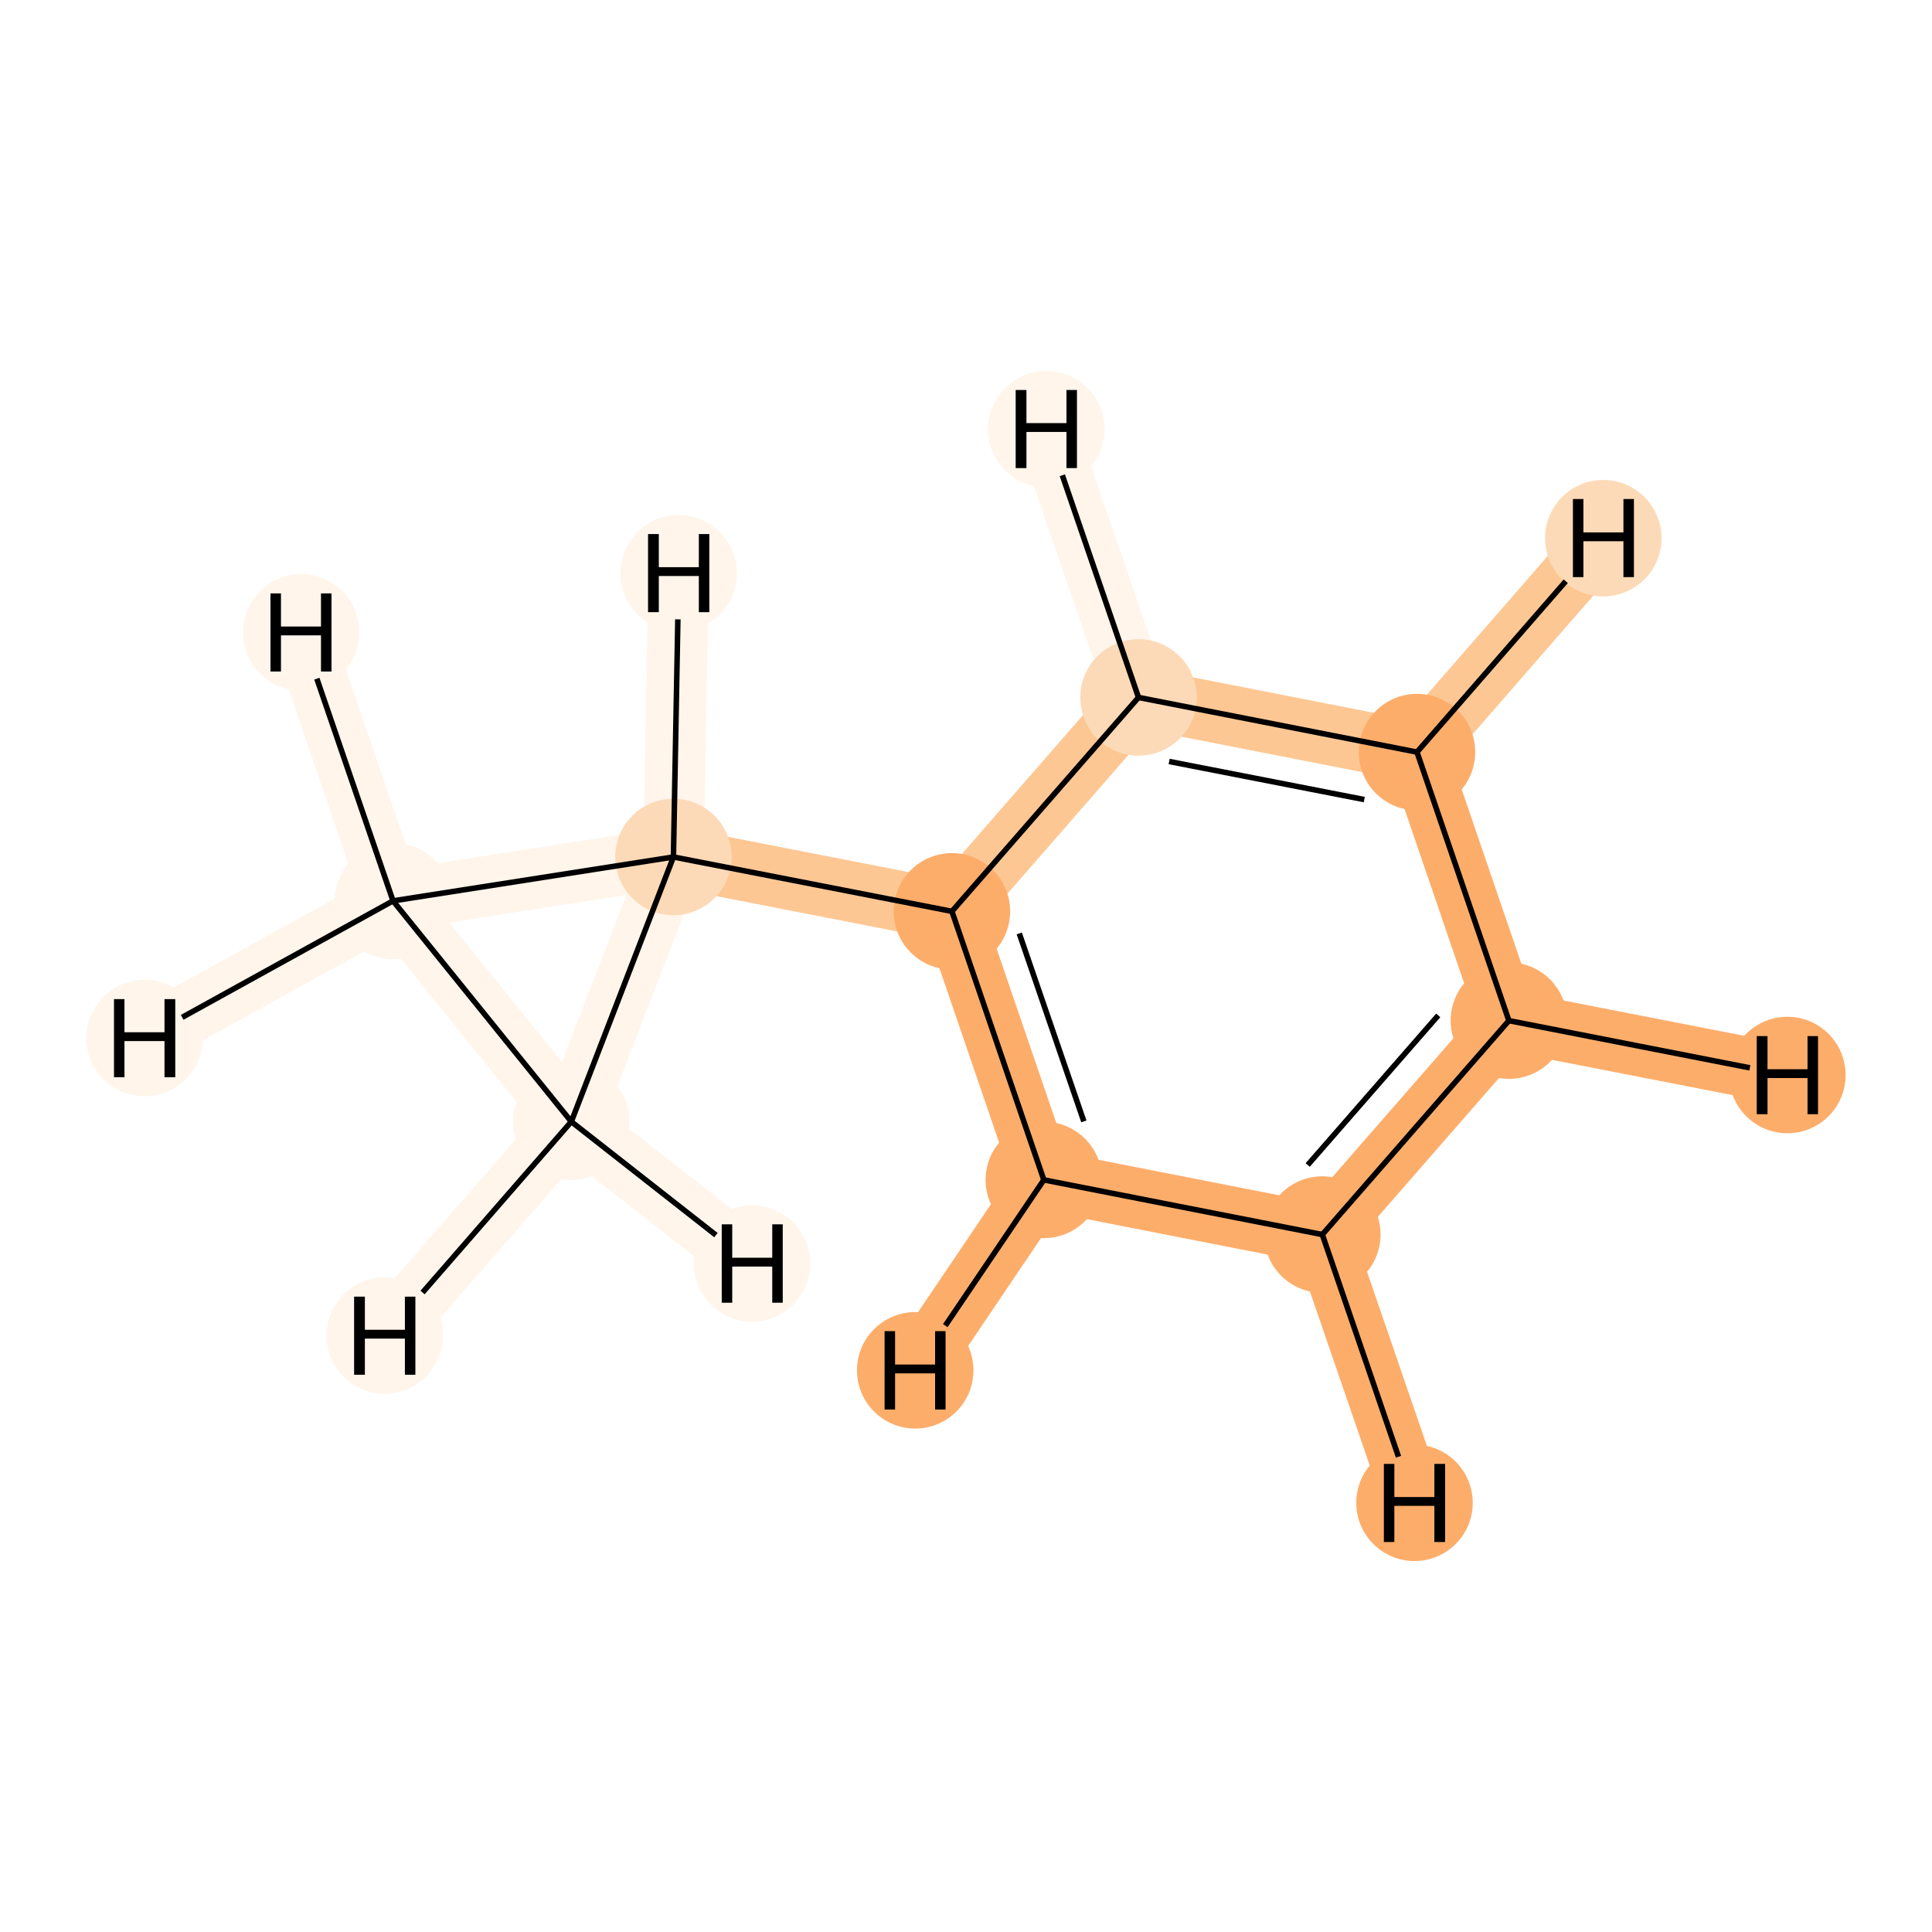 <?xml version='1.0' encoding='iso-8859-1'?>
<svg version='1.1' baseProfile='full'
              xmlns='http://www.w3.org/2000/svg'
                      xmlns:rdkit='http://www.rdkit.org/xml'
                      xmlns:xlink='http://www.w3.org/1999/xlink'
                  xml:space='preserve'
width='700px' height='700px' viewBox='0 0 700 700'>
<!-- END OF HEADER -->
<rect style='opacity:1.0;fill:#FFFFFF;stroke:none' width='700.0' height='700.0' x='0.0' y='0.0'> </rect>
<path d='M 207.0,406.4 L 142.4,326.4' style='fill:none;fill-rule:evenodd;stroke:#FFF5EB;stroke-width:21.9px;stroke-linecap:butt;stroke-linejoin:miter;stroke-opacity:1' />
<path d='M 207.0,406.4 L 244.0,310.5' style='fill:none;fill-rule:evenodd;stroke:#FFF5EB;stroke-width:21.9px;stroke-linecap:butt;stroke-linejoin:miter;stroke-opacity:1' />
<path d='M 207.0,406.4 L 139.4,483.9' style='fill:none;fill-rule:evenodd;stroke:#FFF5EB;stroke-width:21.9px;stroke-linecap:butt;stroke-linejoin:miter;stroke-opacity:1' />
<path d='M 207.0,406.4 L 272.5,457.8' style='fill:none;fill-rule:evenodd;stroke:#FFF5EB;stroke-width:21.9px;stroke-linecap:butt;stroke-linejoin:miter;stroke-opacity:1' />
<path d='M 142.4,326.4 L 244.0,310.5' style='fill:none;fill-rule:evenodd;stroke:#FFF5EB;stroke-width:21.9px;stroke-linecap:butt;stroke-linejoin:miter;stroke-opacity:1' />
<path d='M 142.4,326.4 L 109.1,229.1' style='fill:none;fill-rule:evenodd;stroke:#FFF5EB;stroke-width:21.9px;stroke-linecap:butt;stroke-linejoin:miter;stroke-opacity:1' />
<path d='M 142.4,326.4 L 52.4,376.1' style='fill:none;fill-rule:evenodd;stroke:#FFF5EB;stroke-width:21.9px;stroke-linecap:butt;stroke-linejoin:miter;stroke-opacity:1' />
<path d='M 244.0,310.5 L 344.9,330.2' style='fill:none;fill-rule:evenodd;stroke:#FDC793;stroke-width:21.9px;stroke-linecap:butt;stroke-linejoin:miter;stroke-opacity:1' />
<path d='M 244.0,310.5 L 245.9,207.7' style='fill:none;fill-rule:evenodd;stroke:#FFF5EB;stroke-width:21.9px;stroke-linecap:butt;stroke-linejoin:miter;stroke-opacity:1' />
<path d='M 344.9,330.2 L 378.2,427.5' style='fill:none;fill-rule:evenodd;stroke:#FDAD6A;stroke-width:21.9px;stroke-linecap:butt;stroke-linejoin:miter;stroke-opacity:1' />
<path d='M 344.9,330.2 L 412.5,252.7' style='fill:none;fill-rule:evenodd;stroke:#FDC793;stroke-width:21.9px;stroke-linecap:butt;stroke-linejoin:miter;stroke-opacity:1' />
<path d='M 378.2,427.5 L 479.1,447.3' style='fill:none;fill-rule:evenodd;stroke:#FDAD6A;stroke-width:21.9px;stroke-linecap:butt;stroke-linejoin:miter;stroke-opacity:1' />
<path d='M 378.2,427.5 L 331.6,496.5' style='fill:none;fill-rule:evenodd;stroke:#FDAD6A;stroke-width:21.9px;stroke-linecap:butt;stroke-linejoin:miter;stroke-opacity:1' />
<path d='M 479.1,447.3 L 546.7,369.8' style='fill:none;fill-rule:evenodd;stroke:#FDAD6A;stroke-width:21.9px;stroke-linecap:butt;stroke-linejoin:miter;stroke-opacity:1' />
<path d='M 479.1,447.3 L 512.5,544.5' style='fill:none;fill-rule:evenodd;stroke:#FDAD6A;stroke-width:21.9px;stroke-linecap:butt;stroke-linejoin:miter;stroke-opacity:1' />
<path d='M 546.7,369.8 L 513.4,272.5' style='fill:none;fill-rule:evenodd;stroke:#FDAD6A;stroke-width:21.9px;stroke-linecap:butt;stroke-linejoin:miter;stroke-opacity:1' />
<path d='M 546.7,369.8 L 647.6,389.5' style='fill:none;fill-rule:evenodd;stroke:#FDAD6A;stroke-width:21.9px;stroke-linecap:butt;stroke-linejoin:miter;stroke-opacity:1' />
<path d='M 513.4,272.5 L 412.5,252.7' style='fill:none;fill-rule:evenodd;stroke:#FDC793;stroke-width:21.9px;stroke-linecap:butt;stroke-linejoin:miter;stroke-opacity:1' />
<path d='M 513.4,272.5 L 580.9,195.0' style='fill:none;fill-rule:evenodd;stroke:#FDC793;stroke-width:21.9px;stroke-linecap:butt;stroke-linejoin:miter;stroke-opacity:1' />
<path d='M 412.5,252.7 L 379.1,155.5' style='fill:none;fill-rule:evenodd;stroke:#FFF5EB;stroke-width:21.9px;stroke-linecap:butt;stroke-linejoin:miter;stroke-opacity:1' />
<ellipse cx='207.0' cy='406.4' rx='20.6' ry='20.6'  style='fill:#FFF5EB;fill-rule:evenodd;stroke:#FFF5EB;stroke-width:1.0px;stroke-linecap:butt;stroke-linejoin:miter;stroke-opacity:1' />
<ellipse cx='142.4' cy='326.4' rx='20.6' ry='20.6'  style='fill:#FFF5EB;fill-rule:evenodd;stroke:#FFF5EB;stroke-width:1.0px;stroke-linecap:butt;stroke-linejoin:miter;stroke-opacity:1' />
<ellipse cx='244.0' cy='310.5' rx='20.6' ry='20.6'  style='fill:#FDDAB7;fill-rule:evenodd;stroke:#FDDAB7;stroke-width:1.0px;stroke-linecap:butt;stroke-linejoin:miter;stroke-opacity:1' />
<ellipse cx='344.9' cy='330.2' rx='20.6' ry='20.6'  style='fill:#FDAD6A;fill-rule:evenodd;stroke:#FDAD6A;stroke-width:1.0px;stroke-linecap:butt;stroke-linejoin:miter;stroke-opacity:1' />
<ellipse cx='378.2' cy='427.5' rx='20.6' ry='20.6'  style='fill:#FDAD6A;fill-rule:evenodd;stroke:#FDAD6A;stroke-width:1.0px;stroke-linecap:butt;stroke-linejoin:miter;stroke-opacity:1' />
<ellipse cx='479.1' cy='447.3' rx='20.6' ry='20.6'  style='fill:#FDAD6A;fill-rule:evenodd;stroke:#FDAD6A;stroke-width:1.0px;stroke-linecap:butt;stroke-linejoin:miter;stroke-opacity:1' />
<ellipse cx='546.7' cy='369.8' rx='20.6' ry='20.6'  style='fill:#FDAD6A;fill-rule:evenodd;stroke:#FDAD6A;stroke-width:1.0px;stroke-linecap:butt;stroke-linejoin:miter;stroke-opacity:1' />
<ellipse cx='513.4' cy='272.5' rx='20.6' ry='20.6'  style='fill:#FDAD6A;fill-rule:evenodd;stroke:#FDAD6A;stroke-width:1.0px;stroke-linecap:butt;stroke-linejoin:miter;stroke-opacity:1' />
<ellipse cx='412.5' cy='252.7' rx='20.6' ry='20.6'  style='fill:#FDDAB7;fill-rule:evenodd;stroke:#FDDAB7;stroke-width:1.0px;stroke-linecap:butt;stroke-linejoin:miter;stroke-opacity:1' />
<ellipse cx='139.4' cy='483.9' rx='20.6' ry='20.6'  style='fill:#FFF5EB;fill-rule:evenodd;stroke:#FFF5EB;stroke-width:1.0px;stroke-linecap:butt;stroke-linejoin:miter;stroke-opacity:1' />
<ellipse cx='272.5' cy='457.8' rx='20.6' ry='20.6'  style='fill:#FFF5EB;fill-rule:evenodd;stroke:#FFF5EB;stroke-width:1.0px;stroke-linecap:butt;stroke-linejoin:miter;stroke-opacity:1' />
<ellipse cx='109.1' cy='229.1' rx='20.6' ry='20.6'  style='fill:#FFF5EB;fill-rule:evenodd;stroke:#FFF5EB;stroke-width:1.0px;stroke-linecap:butt;stroke-linejoin:miter;stroke-opacity:1' />
<ellipse cx='52.4' cy='376.1' rx='20.6' ry='20.6'  style='fill:#FFF5EB;fill-rule:evenodd;stroke:#FFF5EB;stroke-width:1.0px;stroke-linecap:butt;stroke-linejoin:miter;stroke-opacity:1' />
<ellipse cx='245.9' cy='207.7' rx='20.6' ry='20.6'  style='fill:#FFF5EB;fill-rule:evenodd;stroke:#FFF5EB;stroke-width:1.0px;stroke-linecap:butt;stroke-linejoin:miter;stroke-opacity:1' />
<ellipse cx='331.6' cy='496.5' rx='20.6' ry='20.6'  style='fill:#FDAD6A;fill-rule:evenodd;stroke:#FDAD6A;stroke-width:1.0px;stroke-linecap:butt;stroke-linejoin:miter;stroke-opacity:1' />
<ellipse cx='512.5' cy='544.5' rx='20.6' ry='20.6'  style='fill:#FDAD6A;fill-rule:evenodd;stroke:#FDAD6A;stroke-width:1.0px;stroke-linecap:butt;stroke-linejoin:miter;stroke-opacity:1' />
<ellipse cx='647.6' cy='389.5' rx='20.6' ry='20.6'  style='fill:#FDAD6A;fill-rule:evenodd;stroke:#FDAD6A;stroke-width:1.0px;stroke-linecap:butt;stroke-linejoin:miter;stroke-opacity:1' />
<ellipse cx='580.9' cy='195.0' rx='20.6' ry='20.6'  style='fill:#FDDAB7;fill-rule:evenodd;stroke:#FDDAB7;stroke-width:1.0px;stroke-linecap:butt;stroke-linejoin:miter;stroke-opacity:1' />
<ellipse cx='379.1' cy='155.5' rx='20.6' ry='20.6'  style='fill:#FFF5EB;fill-rule:evenodd;stroke:#FFF5EB;stroke-width:1.0px;stroke-linecap:butt;stroke-linejoin:miter;stroke-opacity:1' />
<path class='bond-0 atom-0 atom-1' d='M 207.0,406.4 L 142.4,326.4' style='fill:none;fill-rule:evenodd;stroke:#000000;stroke-width:2.0px;stroke-linecap:butt;stroke-linejoin:miter;stroke-opacity:1' />
<path class='bond-8 atom-2 atom-0' d='M 244.0,310.5 L 207.0,406.4' style='fill:none;fill-rule:evenodd;stroke:#000000;stroke-width:2.0px;stroke-linecap:butt;stroke-linejoin:miter;stroke-opacity:1' />
<path class='bond-10 atom-0 atom-9' d='M 207.0,406.4 L 153.1,468.3' style='fill:none;fill-rule:evenodd;stroke:#000000;stroke-width:2.0px;stroke-linecap:butt;stroke-linejoin:miter;stroke-opacity:1' />
<path class='bond-11 atom-0 atom-10' d='M 207.0,406.4 L 259.4,447.5' style='fill:none;fill-rule:evenodd;stroke:#000000;stroke-width:2.0px;stroke-linecap:butt;stroke-linejoin:miter;stroke-opacity:1' />
<path class='bond-1 atom-1 atom-2' d='M 142.4,326.4 L 244.0,310.5' style='fill:none;fill-rule:evenodd;stroke:#000000;stroke-width:2.0px;stroke-linecap:butt;stroke-linejoin:miter;stroke-opacity:1' />
<path class='bond-12 atom-1 atom-11' d='M 142.4,326.4 L 114.8,245.9' style='fill:none;fill-rule:evenodd;stroke:#000000;stroke-width:2.0px;stroke-linecap:butt;stroke-linejoin:miter;stroke-opacity:1' />
<path class='bond-13 atom-1 atom-12' d='M 142.4,326.4 L 66.0,368.6' style='fill:none;fill-rule:evenodd;stroke:#000000;stroke-width:2.0px;stroke-linecap:butt;stroke-linejoin:miter;stroke-opacity:1' />
<path class='bond-2 atom-2 atom-3' d='M 244.0,310.5 L 344.9,330.2' style='fill:none;fill-rule:evenodd;stroke:#000000;stroke-width:2.0px;stroke-linecap:butt;stroke-linejoin:miter;stroke-opacity:1' />
<path class='bond-14 atom-2 atom-13' d='M 244.0,310.5 L 245.6,224.4' style='fill:none;fill-rule:evenodd;stroke:#000000;stroke-width:2.0px;stroke-linecap:butt;stroke-linejoin:miter;stroke-opacity:1' />
<path class='bond-3 atom-3 atom-4' d='M 344.9,330.2 L 378.2,427.5' style='fill:none;fill-rule:evenodd;stroke:#000000;stroke-width:2.0px;stroke-linecap:butt;stroke-linejoin:miter;stroke-opacity:1' />
<path class='bond-3 atom-3 atom-4' d='M 369.3,338.2 L 392.7,406.3' style='fill:none;fill-rule:evenodd;stroke:#000000;stroke-width:2.0px;stroke-linecap:butt;stroke-linejoin:miter;stroke-opacity:1' />
<path class='bond-9 atom-8 atom-3' d='M 412.5,252.7 L 344.9,330.2' style='fill:none;fill-rule:evenodd;stroke:#000000;stroke-width:2.0px;stroke-linecap:butt;stroke-linejoin:miter;stroke-opacity:1' />
<path class='bond-4 atom-4 atom-5' d='M 378.2,427.5 L 479.1,447.3' style='fill:none;fill-rule:evenodd;stroke:#000000;stroke-width:2.0px;stroke-linecap:butt;stroke-linejoin:miter;stroke-opacity:1' />
<path class='bond-15 atom-4 atom-14' d='M 378.2,427.5 L 342.5,480.3' style='fill:none;fill-rule:evenodd;stroke:#000000;stroke-width:2.0px;stroke-linecap:butt;stroke-linejoin:miter;stroke-opacity:1' />
<path class='bond-5 atom-5 atom-6' d='M 479.1,447.3 L 546.7,369.8' style='fill:none;fill-rule:evenodd;stroke:#000000;stroke-width:2.0px;stroke-linecap:butt;stroke-linejoin:miter;stroke-opacity:1' />
<path class='bond-5 atom-5 atom-6' d='M 473.8,422.1 L 521.1,367.9' style='fill:none;fill-rule:evenodd;stroke:#000000;stroke-width:2.0px;stroke-linecap:butt;stroke-linejoin:miter;stroke-opacity:1' />
<path class='bond-16 atom-5 atom-15' d='M 479.1,447.3 L 506.7,527.8' style='fill:none;fill-rule:evenodd;stroke:#000000;stroke-width:2.0px;stroke-linecap:butt;stroke-linejoin:miter;stroke-opacity:1' />
<path class='bond-6 atom-6 atom-7' d='M 546.7,369.8 L 513.4,272.5' style='fill:none;fill-rule:evenodd;stroke:#000000;stroke-width:2.0px;stroke-linecap:butt;stroke-linejoin:miter;stroke-opacity:1' />
<path class='bond-17 atom-6 atom-16' d='M 546.7,369.8 L 634.0,386.9' style='fill:none;fill-rule:evenodd;stroke:#000000;stroke-width:2.0px;stroke-linecap:butt;stroke-linejoin:miter;stroke-opacity:1' />
<path class='bond-7 atom-7 atom-8' d='M 513.4,272.5 L 412.5,252.7' style='fill:none;fill-rule:evenodd;stroke:#000000;stroke-width:2.0px;stroke-linecap:butt;stroke-linejoin:miter;stroke-opacity:1' />
<path class='bond-7 atom-7 atom-8' d='M 494.3,289.7 L 423.6,275.9' style='fill:none;fill-rule:evenodd;stroke:#000000;stroke-width:2.0px;stroke-linecap:butt;stroke-linejoin:miter;stroke-opacity:1' />
<path class='bond-18 atom-7 atom-17' d='M 513.4,272.5 L 567.3,210.6' style='fill:none;fill-rule:evenodd;stroke:#000000;stroke-width:2.0px;stroke-linecap:butt;stroke-linejoin:miter;stroke-opacity:1' />
<path class='bond-19 atom-8 atom-18' d='M 412.5,252.7 L 384.9,172.2' style='fill:none;fill-rule:evenodd;stroke:#000000;stroke-width:2.0px;stroke-linecap:butt;stroke-linejoin:miter;stroke-opacity:1' />
<path  class='atom-9' d='M 128.3 469.8
L 132.2 469.8
L 132.2 481.8
L 146.7 481.8
L 146.7 469.8
L 150.5 469.8
L 150.5 498.1
L 146.7 498.1
L 146.7 485.0
L 132.2 485.0
L 132.2 498.1
L 128.3 498.1
L 128.3 469.8
' fill='#000000'/>
<path  class='atom-10' d='M 261.5 443.6
L 265.3 443.6
L 265.3 455.7
L 279.8 455.7
L 279.8 443.6
L 283.6 443.6
L 283.6 472.0
L 279.8 472.0
L 279.8 458.9
L 265.3 458.9
L 265.3 472.0
L 261.5 472.0
L 261.5 443.6
' fill='#000000'/>
<path  class='atom-11' d='M 98.0 215.0
L 101.8 215.0
L 101.8 227.0
L 116.3 227.0
L 116.3 215.0
L 120.1 215.0
L 120.1 243.3
L 116.3 243.3
L 116.3 230.2
L 101.8 230.2
L 101.8 243.3
L 98.0 243.3
L 98.0 215.0
' fill='#000000'/>
<path  class='atom-12' d='M 41.3 362.0
L 45.1 362.0
L 45.1 374.0
L 59.6 374.0
L 59.6 362.0
L 63.5 362.0
L 63.5 390.3
L 59.6 390.3
L 59.6 377.2
L 45.1 377.2
L 45.1 390.3
L 41.3 390.3
L 41.3 362.0
' fill='#000000'/>
<path  class='atom-13' d='M 234.8 193.5
L 238.7 193.5
L 238.7 205.5
L 253.2 205.5
L 253.2 193.5
L 257.0 193.5
L 257.0 221.8
L 253.2 221.8
L 253.2 208.7
L 238.7 208.7
L 238.7 221.8
L 234.8 221.8
L 234.8 193.5
' fill='#000000'/>
<path  class='atom-14' d='M 320.5 482.3
L 324.3 482.3
L 324.3 494.4
L 338.8 494.4
L 338.8 482.3
L 342.6 482.3
L 342.6 510.7
L 338.8 510.7
L 338.8 497.6
L 324.3 497.6
L 324.3 510.7
L 320.5 510.7
L 320.5 482.3
' fill='#000000'/>
<path  class='atom-15' d='M 501.4 530.4
L 505.2 530.4
L 505.2 542.4
L 519.7 542.4
L 519.7 530.4
L 523.6 530.4
L 523.6 558.7
L 519.7 558.7
L 519.7 545.6
L 505.2 545.6
L 505.2 558.7
L 501.4 558.7
L 501.4 530.4
' fill='#000000'/>
<path  class='atom-16' d='M 636.5 375.4
L 640.4 375.4
L 640.4 387.4
L 654.9 387.4
L 654.9 375.4
L 658.7 375.4
L 658.7 403.7
L 654.9 403.7
L 654.9 390.6
L 640.4 390.6
L 640.4 403.7
L 636.5 403.7
L 636.5 375.4
' fill='#000000'/>
<path  class='atom-17' d='M 569.9 180.8
L 573.7 180.8
L 573.7 192.9
L 588.2 192.9
L 588.2 180.8
L 592.0 180.8
L 592.0 209.1
L 588.2 209.1
L 588.2 196.1
L 573.7 196.1
L 573.7 209.1
L 569.9 209.1
L 569.9 180.8
' fill='#000000'/>
<path  class='atom-18' d='M 368.0 141.3
L 371.9 141.3
L 371.9 153.3
L 386.4 153.3
L 386.4 141.3
L 390.2 141.3
L 390.2 169.6
L 386.4 169.6
L 386.4 156.5
L 371.9 156.5
L 371.9 169.6
L 368.0 169.6
L 368.0 141.3
' fill='#000000'/>
</svg>
